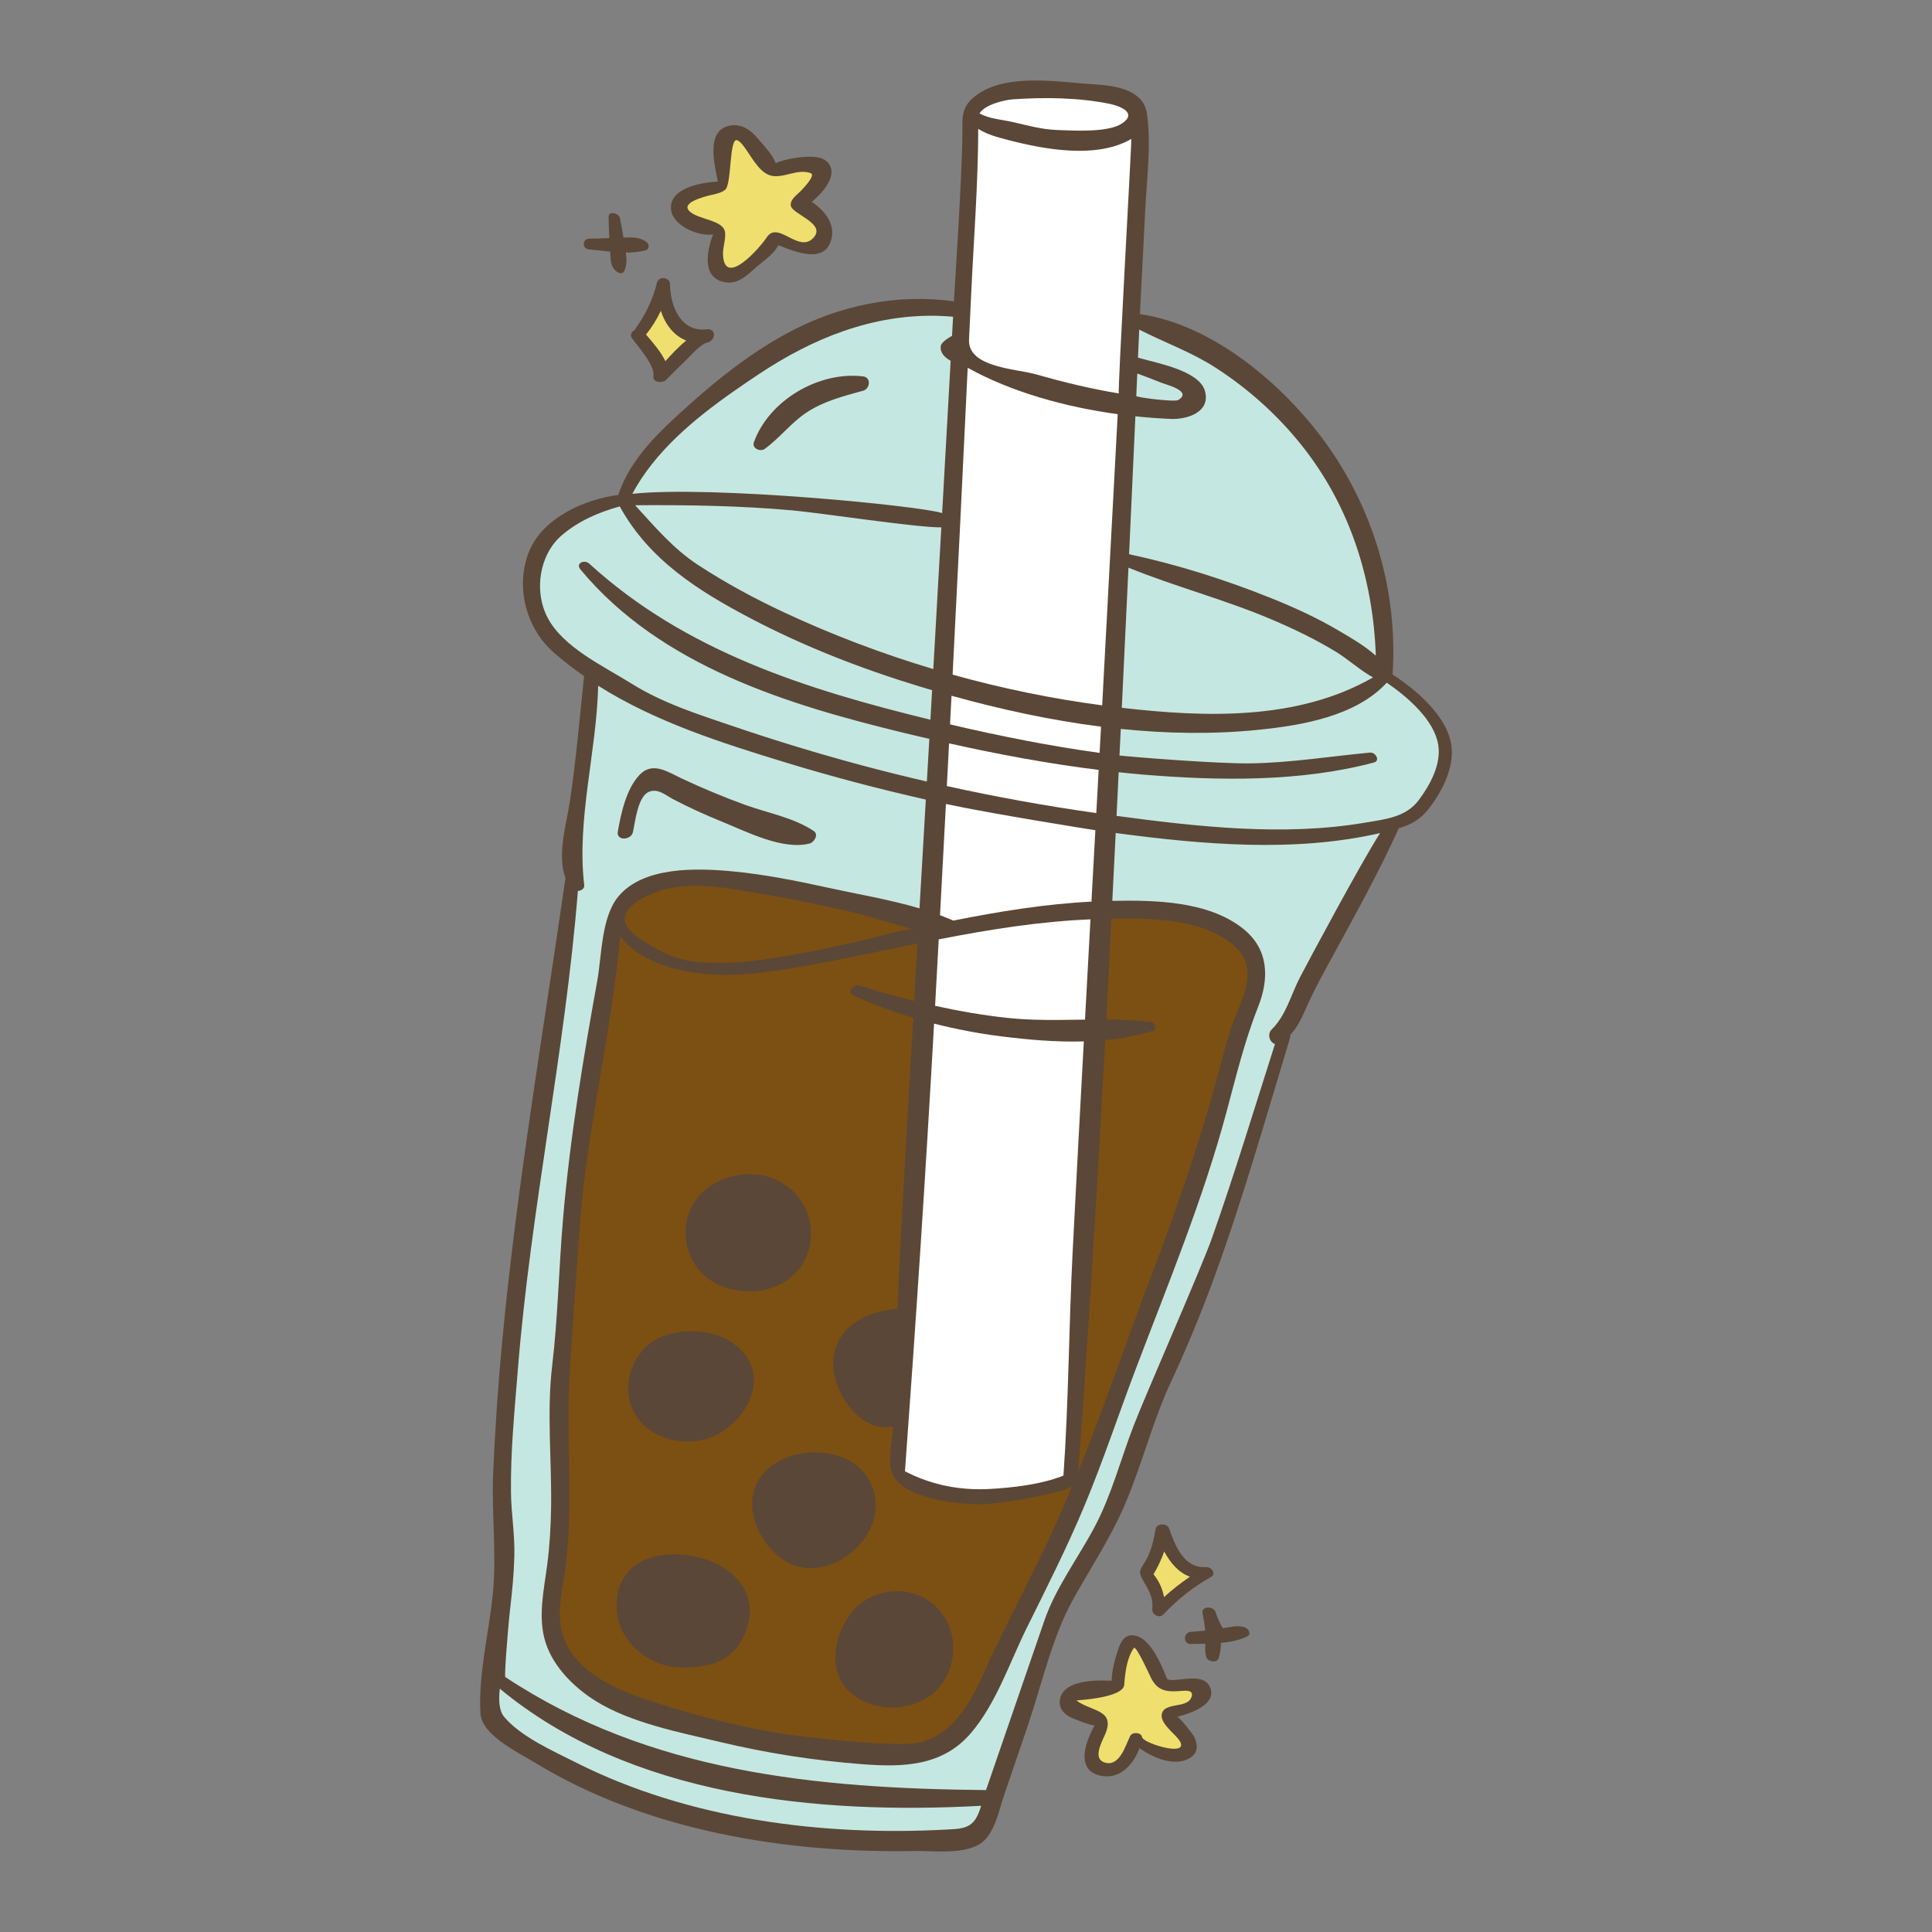 <svg version="1.1" id="Layer_1" xmlns="http://www.w3.org/2000/svg" xmlns:xlink="http://www.w3.org/1999/xlink" x="0px" y="0px" viewBox="0 0 1200 1200" enable-background="new 0 0 1200 1200" xml:space="preserve">
<rect x="0" y="0" width="1200" height="1200" fill="#808080" stroke="none"/>
<g>
	<path fill="#5B4737" d="M864.94,418.921c3.479-51.604-11.958-103.595-42.558-145.212c-25.906-35.233-69.104-72.105-114.368-78.632&#10;&#9;&#9;c0.124-2.863,2.441-46.462,3.356-65.404c0.918-18.968,3.801-40.346,0.992-59.194c-2.249-15.091-20.291-17.335-32.595-18.081&#10;&#9;&#9;c-22.596-1.37-57.401-7.895-75.887,8.835c-7.19,6.508-6.033,13.324-6.111,22.173c-0.238,26.894-4.853,96.037-5.275,103.764&#10;&#9;&#9;c-35.706-4.976-71.752,2.616-103.393,19.703c-22.101,11.935-41.972,27.482-60.638,44.185&#10;&#9;&#9;c-17.68,15.821-36.853,33.238-44.412,56.348c-20.935,2.677-46.829,14.24-55.32,34.853c-8.944,21.716-2.102,47.862,15.139,62.98&#10;&#9;&#9;c6.067,5.32,12.406,10.173,18.927,14.709c-2.798,26.12-4.968,52.279-8.897,78.269c-1.962,12.977-8.117,33.317-2.647,47.058&#10;&#9;&#9;c-13.909,96.395-30.473,192.784-39.505,289.786c-2.468,26.505-4.28,53.072-5.428,79.667c-1.107,25.653,2.347,50.669-0.33,76.458&#10;&#9;&#9;c-2.47,23.8-8.961,49.076-7.581,73.064c0.779,13.536,23.723,24.383,34.277,30.81c69.178,42.127,155.558,56.108,235.479,54.64&#10;&#9;&#9;c12.832-0.236,35.244,3.098,44.442-7.88c6.149-7.339,8.15-18.295,11.157-27.102c4.833-14.154,9.664-28.308,14.494-42.462&#10;&#9;&#9;c8.783-25.736,15.164-55.448,28.449-79.193c10.936-19.545,23.213-38.037,32.06-58.73c10.71-25.051,17.004-51.276,28.578-76.098&#10;&#9;&#9;c9.539-20.458,18.18-41.302,25.977-62.485c18.288-49.684,32.656-100.646,47.99-151.286c0.174-0.575,0.16-1.104,0.028-1.588&#10;&#9;&#9;c4.248-4.529,6.919-9.983,9.596-16.086c5.191-11.831,11.379-22.94,17.557-34.287c13.955-25.633,28.326-51.466,40.329-78.1&#10;&#9;&#9;c8.09-2.351,13.889-5.501,20.148-14.135c6.707-9.252,12.592-20.821,12.806-32.49C902.147,447.592,881.169,429.515,864.94,418.921z&#10;&#9;&#9; M416.741,129.55c-0.608-12.638,17.767-16.063,29.12-16.801c-2.144-10.997-7.745-32.339,7.988-34.83&#10;&#9;&#9;c6.849-1.085,12.404,2.862,16.587,7.817c3.838,4.548,9.057,9.759,11.36,15.523c6.09-2.347,12.57-3.53,19.122-3.841&#10;&#9;&#9;c4.636-0.22,10.406-0.063,13.58,3.904c5.887,7.356-2.556,17.536-10.281,24.087c8.406,5.594,15.652,14.701,11.509,25.224&#10;&#9;&#9;c-4.938,12.543-21.384,6.064-32.262,1.643c-2.855,5.551-8.664,9.336-13.321,13.304c-5.532,4.713-11.022,10.872-19.06,9.834&#10;&#9;&#9;c-14.978-1.934-12.576-18.544-8.191-29.74C432.786,146.891,417.227,139.645,416.741,129.55z M394.029,205.132&#10;&#9;&#9;c6.547-9.072,11.325-18.487,14.011-29.514c1.078-4.425,8.128-3.504,8.149,1.005c0.061,13.316,6.654,29.826,22.626,27.907&#10;&#9;&#9;c6.322-0.759,5.865,7.017,0.439,8.278c-4.529,1.052-10.386,8.33-13.716,11.455c-4.034,3.785-7.93,7.699-11.778,11.671&#10;&#9;&#9;c-2.087,2.154-8.538,1.824-7.892-2.305c1.04-6.649-9.532-18.36-13.238-23.371C391.018,208.076,392.144,206.095,394.029,205.132z&#10;&#9;&#9; M365.886,154.924c4.37,0.344,8.761,0.937,13.145,1.387c0.293,5.271-0.067,9.959,4.806,12.91c1.244,0.753,3.139,0.74,3.838-0.752&#10;&#9;&#9;c1.843-3.929,1.601-7.617,1.03-11.581c4.073,0.022,8.124-0.31,12.129-1.367c2.568-0.678,2.674-3.778,0.68-5.228&#10;&#9;&#9;c-4.497-3.269-8.986-2.858-14.25-2.713c-0.659-4.059-1.382-8.101-2.206-12.149c-0.607-2.98-7.086-4.759-7.055-0.778&#10;&#9;&#9;c0.034,4.426,0.236,8.831,0.494,13.236c-4.178,0.167-8.355,0.327-12.542,0.353C361.47,148.272,361.523,154.58,365.886,154.924z&#10;&#9;&#9; M751.906,1048.864c3.322,10.429-13.682,15.703-20.743,17.479c1.09-0.274,9.725,10.796,10.412,12.125&#10;&#9;&#9;c2.628,5.085,2.729,10.453-2.77,13.602c-9.411,5.39-22.475-0.157-31.05-6.263c-3.598,9.92-11.969,19.265-23.21,17.296&#10;&#9;&#9;c-16.714-2.928-10.824-20.213-4.699-31.371c-4.417-0.673-8.685-2.619-13.013-4.276c-4.89-1.872-9.148-5.421-8.584-11.128&#10;&#9;&#9;c1.245-12.586,21.042-12.992,32.227-12.375c0.157-6.577,1.909-13.087,3.979-19.298c1.765-5.295,4.284-10.082,10.759-8.715&#10;&#9;&#9;c11.62,2.324,19.236,26.765,19.835,27.046C730.301,1045.451,748.276,1037.472,751.906,1048.864z M715.703,999.503&#10;&#9;&#9;c0.713-8.026-2.535-12.094-5.98-18.329c-2.905-5.258-1.518-6.189,1.834-11.716c3.465-5.713,5.084-13.279,6.234-19.772&#10;&#9;&#9;c0.663-3.744,7.182-3.673,8.339-0.342c3.701,10.659,9.284,24.97,22.928,23.996c3.199-0.229,6.82,4.089,3.04,6.19&#10;&#9;&#9;c-11.118,6.18-20.834,14.092-29.596,23.275C720.017,1005.409,715.416,1002.733,715.703,999.503z M773.56,1010.931&#10;&#9;&#9;c-4.452-1.788-9.228-0.347-13.768,0.373c-0.741,0.117-3.774-6.78-4.78-9.958c-1.268-4.011-9.073-3.909-8.08,0.837&#10;&#9;&#9;c0.733,3.508,1.296,7.029,1.612,10.587c-2.934,0.313-5.872,0.592-8.822,0.786c-4.74,0.312-5.161,7.659-0.083,7.539&#10;&#9;&#9;c2.889-0.068,5.924-0.081,9.01-0.143c-0.154,3.017-0.257,6.101,0.783,8.677c1.003,2.482,6.356,3.457,7.41,0.472&#10;&#9;&#9;c1.065-3.015,1.478-6.298,1.498-9.653c5.842-0.547,11.547-1.671,16.501-4.142C777.388,1015.036,775.459,1011.693,773.56,1010.931z"/>
	<path fill="#EFDF6E" d="M413.271,224.316c-2.885-6.04-8.322-12.173-12.016-16.516c3.703-4.632,6.741-9.538,9.208-14.741&#10;&#9;&#9;c2.745,8.369,7.906,15.382,15.767,18.464C421.572,215.276,417.229,219.948,413.271,224.316z M450.382,144.633&#10;&#9;&#9;c0.361,4.556-1.505,9.093-1.306,13.613c0.959,20.66,22.735-4.122,27.185-10.849c6.955-10.512,19.435,9.672,28.568,0.729&#10;&#9;&#9;c9.395-9.2-13.112-14.983-13.677-20.539c-0.409-4.021,4.442-6.946,6.744-9.511c0.944-1.051,8.99-9.292,5.65-10.524&#10;&#9;&#9;c-8.536-3.146-17.709,3.944-25.479,1.301c-7.271-2.473-12.081-13.026-16.596-18.604c-0.969-1.197-1.996-2.417-3.386-3.077&#10;&#9;&#9;c-5.318-2.523-3.449,26.874-7.601,30.631c-2.932,2.63-7.772,2.74-13.695,4.641c-2.873,0.922-13.266,4.061-8.622,8.685&#10;&#9;&#9;C433.732,136.664,449.731,136.41,450.382,144.633z M733.92,1050.258c-8.328,0.64-14.455,0.635-18.805-7.691&#10;&#9;&#9;c-0.62-1.187-9.511-20.936-10.863-18.981c-4.431,6.404-5.384,15.277-5.976,22.858c-0.643,8.234-29.167,9.578-29.703,9.738&#10;&#9;&#9;c9.021,6.844,23.403,5.565,18.454,19.497c-1.783,5.02-9.383,16.758-0.458,19.172c8.875,2.399,12.558-10.832,15.376-16.545&#10;&#9;&#9;c1.374-2.787,6.983-2.385,7.421,0.688c0.48,3.37,24.109,10.995,24.237,4.917c0.028-1.492-0.932-2.792-1.859-3.954&#10;&#9;&#9;c-3.117-3.91-11.323-9.918-10.12-15.423c1.035-4.724,6.976-4.733,11.911-5.895c3.011-0.709,5.65-1.846,6.571-4.744&#10;&#9;&#9;C741.382,1049.862,737.401,1049.99,733.92,1050.258z M739.079,979.323c-7.067-2.529-12.15-8.628-15.968-15.671&#10;&#9;&#9;c-1.706,4.898-3.93,9.588-6.632,14.146c3.428,4.284,5.595,8.989,6.524,14.18C728.069,987.361,733.424,983.188,739.079,979.323z"/>
	<path fill="#C5E7E2" d="M788.951,371.288c-28.423-11.369-57.724-20.654-87.655-27.06c1.33-28.551,2.635-57.103,3.913-85.656&#10;&#9;&#9;c7.53,0.791,14.955,1.348,22.153,1.638c9.792,0.394,24.835-4.097,21.019-17.463c-3.622-12.691-30.376-17.335-40.968-20.441&#10;&#9;&#9;c-0.198-0.058-0.396-0.077-0.594-0.102c0.256-5.823,0.522-11.646,0.775-17.469c15.66,7.998,32.319,13.893,47.294,23.549&#10;&#9;&#9;c20.19,13.017,38.168,29.07,53.206,47.814c30.234,37.684,44.812,83.597,46.45,131.175c-6.967-6.282-15.649-11.205-23.294-15.717&#10;&#9;&#9;C817.757,383.592,803.483,377.101,788.951,371.288z M731.794,248.473c9.169-5.556-7.393-9.474-10.794-10.874&#10;&#9;&#9;c-4.826-1.985-9.722-3.794-14.614-5.613c-0.205,4.652-0.411,9.305-0.618,13.957C705.728,246.848,729.568,249.821,731.794,248.473z&#10;&#9;&#9; M852.819,420.772c-8.142-4.5-15.352-11.264-23.224-16.044c-12.762-7.748-26.283-14.249-40.016-20.075&#10;&#9;&#9;c-28.981-12.294-59.547-20.231-88.673-32.059c-1.357,29.013-2.731,58.026-4.134,87.038&#10;&#9;&#9;C748.952,445.638,806.051,447.589,852.819,420.772z M392.743,306.716c14.039-26.252,38.335-46.395,62.909-63.64&#10;&#9;&#9;c5.189-3.641,10.389-7.153,15.508-10.566c33.645-22.431,70.814-37.469,111.71-36.335c3.033,0.084,6.072,0.318,9.107,0.554&#10;&#9;&#9;c-0.218,3.966-0.438,7.932-0.657,11.898c-0.001,0.006-6.571,3.366-6.996,6.353c-0.602,4.227,2.742,7.284,6.143,9.082&#10;&#9;&#9;c-1.758,31.543-3.513,63.086-5.289,94.628C571.921,314.215,442.202,301.47,392.743,306.716z M474.996,278.811&#10;&#9;&#9;c9.439-6.841,16.397-16.34,26.252-22.779c10.744-7.019,22.692-9.954,34.9-13.368c4.331-1.212,5.038-8.261,0.006-8.877&#10;&#9;&#9;c-27.575-3.373-58.57,14.911-67.91,40.94C466.891,278.496,472.232,280.813,474.996,278.811z M392.112,424.516&#10;&#9;&#9;c19.717,12.353,41.799,19.265,63.791,26.74c26.03,8.847,52.34,16.852,78.895,23.971c13.572,3.639,27.209,7.026,40.894,10.198&#10;&#9;&#9;c0.512-8.829,1.027-17.659,1.537-26.489c-4.969-1.149-9.932-2.313-14.89-3.513c-73.032-17.666-151.998-41.673-201.813-101.72&#10;&#9;&#9;c-3.227-3.889,2.48-6.356,5.476-3.62c59.772,54.57,135.003,78.181,211.903,96.949c0.352-6.115,0.692-12.231,1.042-18.346&#10;&#9;&#9;c-2.612-0.77-5.232-1.53-7.829-2.321c-36.011-10.966-71.26-24.65-104.621-42.146c-32.823-17.214-63.36-36.508-81.56-69.665&#10;&#9;&#9;c-13.035,3.608-25.409,8.924-35.858,17.794c-14.041,11.918-17.622,34.586-9.037,51.15&#10;&#9;&#9;C349.705,402.143,374.923,413.746,392.112,424.516z M394.475,313.813c12.263,13.375,23.618,26.952,39.058,37.059&#10;&#9;&#9;c17.066,11.171,35.071,20.889,53.542,29.518c29.805,13.922,60.863,25.688,92.617,35.185c1.153-20.224,4.474-78.909,4.986-88.026&#10;&#9;&#9;c-14.014,0.326-75.568-9.016-92.187-10.516C459.734,314.077,427.264,313.583,394.475,313.813z M893.318,462.596&#10;&#9;&#9;c-2.528-15.349-18.69-29.438-31.841-38.478c-0.074,0.006-0.147,0.013-0.22,0.015c-0.003,0.001-0.008,0.002-0.011,0.003&#10;&#9;&#9;c-19.209,20.804-52.736,26.415-79.516,29.15c-28.338,2.893-57.033,2.382-85.594-0.543c-0.267,5.506-0.533,11.011-0.802,16.516&#10;&#9;&#9;c5.892,0.72,60.347,5.209,81.693,4.874c24.962-0.392,49.2-4.372,73.954-6.689c3.392-0.318,6.551,5.061,2.343,6.181&#10;&#9;&#9;c-45.734,12.174-96.614,11.362-143.429,7.48c-5.029-0.417-10.049-0.925-15.066-1.455c-0.442,9.037-0.87,18.075-1.316,27.112&#10;&#9;&#9;c50.246,6.742,103.751,12.743,153.87,4.28c12.564-2.122,25.73-3.304,33.77-14.004C888.171,487.698,895.313,474.714,893.318,462.596&#10;&#9;&#9;z M310.445,1048.871c-0.726,6.693-0.642,13.431,2.631,17.411c10.139,12.324,30.78,21.449,44.754,28.496&#10;&#9;&#9;c69.814,35.206,153.058,45.831,230.42,41.575c7.046-0.387,13.742-0.298,17.766-6.66c1.48-2.339,2.507-5.183,3.395-8.081&#10;&#9;&#9;C507.927,1127.16,391.532,1116.166,310.445,1048.871z M857.199,517.445c-12.121,18.905-44.382,79.275-49.783,89.64&#10;&#9;&#9;c-5.571,10.694-8.571,23.492-17.432,32.176c-3.13,3.068-1.4,8.186,1.925,9.19c-12.828,40.209-25.081,80.65-39.115,120.456&#10;&#9;&#9;c-6.711,19.034-40.708,96.047-48.586,116.408c-8.185,21.156-13.761,43.239-24.474,63.375&#10;&#9;&#9;c-10.187,19.145-23.994,37.378-31.088,57.973c-8.293,24.07-16.582,48.14-24.869,72.212c-3.784,10.992-7.567,21.984-11.35,32.977&#10;&#9;&#9;c-104.881-0.993-208.95-10.833-298.589-70.227c-0.677-0.448,1.649-30.544,3.023-42.381c1.263-10.888,2.338-21.819,2.616-32.783&#10;&#9;&#9;c0.337-13.321-1.936-26.334-2.105-39.582c-0.321-25.235,2.251-50.896,4.26-76.035c7.964-99.622,29.367-197.942,37.303-297.461&#10;&#9;&#9;c2.099-0.161,4.189-1.405,3.94-3.532c-4.806-41.03,7.651-82.39,8.669-123.92c35.419,22.363,76.103,35.344,116.156,47.582&#10;&#9;&#9;c28.805,8.801,57.955,16.479,87.341,23.112c-1.307,22.522-2.614,45.044-3.924,67.566c-18.447-5.44-38.245-8.757-56.14-12.681&#10;&#9;&#9;c-19.759-4.333-39.834-8.393-60.004-10.296c-22.027-2.078-55.552-3.238-71.092,15.856c-10.447,12.834-10.098,36.585-12.914,52.137&#10;&#9;&#9;c-4.334,23.925-8.49,47.886-12.104,71.932c-3.82,25.411-7.044,50.92-9.208,76.529c-2.569,30.394-3.112,60.475-6.711,90.764&#10;&#9;&#9;c-3.442,28.967-0.17,59.048-0.656,88.163c-0.198,11.797-0.881,23.539-2.397,35.244c-2.014,15.55-6.053,32.784-0.988,48.491&#10;&#9;&#9;c4.899,15.197,17.911,28.018,31.193,36.267c22.011,13.672,52.423,19.481,77.383,25.436c28.91,6.898,58.384,11.482,88.02,13.741&#10;&#9;&#9;c25.37,1.934,49.837,1.386,67.541-19.317c15.769-18.439,24.044-43.83,34.694-65.338c12.476-25.194,25.181-50.296,36.002-76.262&#10;&#9;&#9;c11.654-27.964,21.206-56.935,31.971-85.27c19.882-52.332,41.33-104.101,55.913-158.22c6.04-22.415,11.257-44.356,19.8-65.936&#10;&#9;&#9;c7.074-17.868,6.651-35.937-9.377-48.664c-21.582-17.137-54.738-17.754-81.169-17.23c0.703-14.047,1.414-28.094,2.11-42.141&#10;&#9;&#9;C746.939,524.589,804.284,529.622,857.199,517.445z M393.148,516.77c1.495-7.257,3.144-22.137,9.92-24.963&#10;&#9;&#9;c5.573-2.324,10.433,2.173,14.961,4.554c9.829,5.168,19.955,9.741,30.241,13.922c15.353,6.241,37.96,17.962,54.644,13.624&#10;&#9;&#9;c2.803-0.729,5.75-5.61,2.536-7.749c-12.582-8.37-28.23-11.057-42.369-16.155c-13.377-4.825-26.46-10.306-39.342-16.326&#10;&#9;&#9;c-8.899-4.159-18.375-10.981-26.523-2.374c-8.226,8.689-11.48,23.724-13.488,35.23C382.693,522.453,392.083,521.941,393.148,516.77&#10;&#9;&#9;z"/>
	<path fill="#E2B48F" d="M351.3,973.015c-1.62,12.482-5.346,26.752-2.583,39.304c5.259,23.897,30.855,35.859,51.402,42.85&#10;&#9;&#9;c26.629,9.06,53.947,16.093,81.645,20.998c15.057,2.667,75.517,9.557,89.554,6.058c26.606-6.632,35.894-35.825,46.514-57.808&#10;&#9;&#9;c11.627-24.07,24.034-47.759,35.299-72.005c4.47-9.621,8.665-19.393,12.752-29.221c-6.95,4.799-44.481,10.806-55.505,11.082&#10;&#9;&#9;c-14.484,0.364-54.128-3.158-57.191-22.594c-1.224-7.769,1.122-17.726,1.521-25.629c-20.708,4.536-38.974-22.977-37.138-41.668&#10;&#9;&#9;c2.06-20.982,21.201-30.066,39.927-31.485c0.449-12.474,0.953-24.938,1.628-37.373c2.591-47.785,5.315-95.563,8.068-143.34&#10;&#9;&#9;c-12.526-3.779-24.844-8.313-36.918-13.768c-4.545-2.054-0.357-7.486,3.552-6.271c11.206,3.484,22.54,6.705,33.972,9.548&#10;&#9;&#9;c0.686-11.87,1.366-23.74,2.056-35.61c-21.971,4.447-43.897,9.18-65.899,13.199c-25.874,4.725-53.279,9.314-79.393,3.651&#10;&#9;&#9;c-14.117-3.061-30.586-9.218-39.31-21.418c-5.345,59.249-20.167,117.487-24.878,176.896c-1.244,15.692-5.915,82.403-6.752,100.155&#10;&#9;&#9;c-1.247,26.441,0.366,52.953-0.007,79.408C353.45,949.697,352.809,961.383,351.3,973.015z M579.045,995.836&#10;&#9;&#9;c15.324,12.517,17.127,34.875,5.665,50.561c-12.72,17.408-43.288,19.095-58.348,3.123c-12.383-13.133-8.235-35.673,3.698-49.316&#10;&#9;&#9;C542.082,986.46,564.751,984.16,579.045,995.836z M521.952,904.673c19.25,6.801,27.438,27.745,18.102,45.849&#10;&#9;&#9;c-9.275,17.987-32.69,30.191-51.549,19.436c-15.454-8.813-26.29-30.661-18.959-47.557c0.985-2.269,2.296-4.448,3.968-6.494&#10;&#9;&#9;C484.552,902.399,506.115,899.078,521.952,904.673z M432.354,745.13c10.741-14.639,33.026-19.974,49.437-12.535&#10;&#9;&#9;c17.859,8.096,26.422,27.97,19.668,46.416c-8.021,21.907-34.725,28.069-54.827,19.219&#10;&#9;&#9;C426.527,789.379,419.246,762.994,432.354,745.13z M411.822,829.93c17.85-6.55,42.552-3.171,52.925,14.45&#10;&#9;&#9;c11.375,19.322-6.611,43.206-25.142,49.132c-18.045,5.769-41.069-1.811-47.619-20.371c-0.314-0.89-0.59-1.806-0.827-2.747&#10;&#9;&#9;C387.094,854.189,395.932,835.761,411.822,829.93z M428.128,966.103c20.987,3.041,41.934,17.941,36.697,41.574&#10;&#9;&#9;c-5.054,22.81-22.319,28.933-43.618,27.922c-18.344-0.871-36.295-15.585-38.01-34.288&#10;&#9;&#9;C380.62,973.203,402.914,962.451,428.128,966.103z M406.527,588.606c7.812,4.799,16.605,7.85,25.738,8.744&#10;&#9;&#9;c23.067,2.258,46.302-1.592,68.907-5.905c11.738-2.24,23.411-4.807,35.067-7.435c5.595-1.262,27.797-7.705,30.765-6.95&#10;&#9;&#9;c-12.964-3.298-25.903-7.679-38.406-10.638c-18.332-4.339-36.784-8.135-55.371-11.207c-21.742-3.594-46.443-9.031-67.676-0.339&#10;&#9;&#9;c-5.998,2.456-17.05,7.998-17.518,15.355c-0.072,1.136,0.108,2.315,0.598,3.534C391.334,580.48,400.712,585.034,406.527,588.606z&#10;&#9;&#9; M759.506,656.063c2.686-10.391,5.721-20.091,9.928-29.994c5.682-13.372,9.664-27.503-2.801-38.57&#10;&#9;&#9;c-18.912-16.788-51.12-17.415-76.315-16.875c-0.74,14.735-1.466,29.47-2.213,44.205c-0.311,6.137-0.66,12.268-0.978,18.403&#10;&#9;&#9;c9.348,0.06,18.664,0.424,27.914,1.569c2.222,0.275,3.992,4.598,1.275,5.445c-9.655,3.008-19.684,4.829-29.87,5.801&#10;&#9;&#9;c-4.708,89.332-10.164,178.545-16.655,267.747c16.029-39.698,29.742-80.599,44.946-120.428&#10;&#9;&#9;C732.068,747.964,747.338,703.133,759.506,656.063z" style="fill: rgb(124, 80, 19);"/>
	<path fill="#FFFFFF" d="M601.881,210.957c0.441-9.45,0.907-18.899,1.34-28.349c1.563-34.048,4.328-68.44,4.378-102.595&#10;&#9;&#9;c5.348,3.477,11.571,5.125,18.44,6.913c22.582,5.88,55.169,11.954,76.677-0.652c-0.106,7.859-8.602,157.956-7.81,158.084&#10;&#9;&#9;c-17.654-2.852-34.95-7.17-52.151-12.022C631.086,229.043,601.075,228.234,601.881,210.957z M684.578,438.103&#10;&#9;&#9;c1.509-27.804,7.927-148.364,9.653-180.838c-32.403-4.438-66-13.695-93.177-28.824c-2.993,63.542-6.12,127.077-9.372,190.605&#10;&#9;&#9;C622.223,427.574,653.341,433.975,684.578,438.103z M656.205,80.729c10.444,0.406,31.994,1.752,40.684-4.039&#10;&#9;&#9;c10.004-6.668-1.825-10.981-7.22-12.095c-19.471-4.02-40.594-4.267-60.348-2.911c-5.475,0.375-17.557,3.242-20.925,8.742&#10;&#9;&#9;c5.967,3.383,13.58,3.81,20.078,5.26C637.75,77.756,646.71,80.36,656.205,80.729z M580.807,624.733&#10;&#9;&#9;c14.771,3.264,29.684,5.85,44.683,7.479c16.081,1.748,32.276,1.3,48.421,1.091c1.131-20.758,2.257-41.516,3.398-62.273&#10;&#9;&#9;c-31.786,1.277-63.088,6.345-94.244,12.426C582.649,591.221,581.138,618.737,580.807,624.733z M588.109,488.237&#10;&#9;&#9;c30.709,6.786,61.673,12.38,92.823,16.775c0.491-8.935,0.983-17.87,1.472-26.806c-31.228-3.848-62.206-9.647-92.925-16.486&#10;&#9;&#9;C589.02,470.559,588.571,479.398,588.109,488.237z M683.868,451.343c-31.433-3.98-62.603-10.776-92.861-19.202&#10;&#9;&#9;c-0.305,5.93-0.612,11.861-0.919,17.791c30.688,7.213,61.666,13.373,92.897,17.696&#10;&#9;&#9;C683.281,462.199,683.572,456.771,683.868,451.343z M583.863,568.435c2.806,1.049,5.56,2.165,8.245,3.366&#10;&#9;&#9;c28.335-5.642,56.937-10.323,85.804-11.79c0.813-14.779,1.622-29.558,2.434-44.337c-2.005-0.279-64.069-10.133-92.812-16.306&#10;&#9;&#9;C586.326,522.39,585.092,545.412,583.863,568.435z M673.172,646.845c-17.246,0.483-34.688-1.05-51.337-3.149&#10;&#9;&#9;c-14.139-1.784-28.018-4.422-41.656-7.905c-5.191,92.724-11.284,185.312-18.075,277.913c-0.003,0.044-0.019,0.081-0.024,0.126&#10;&#9;&#9;c16.326,8.53,34.251,12.011,52.669,10.996c14.158-0.779,32.265-2.804,45.774-8.327c3.25-45.946,3.335-92.389,5.689-138.415&#10;&#9;&#9;C668.452,734.334,670.798,690.589,673.172,646.845z"/>
</g>
</svg>